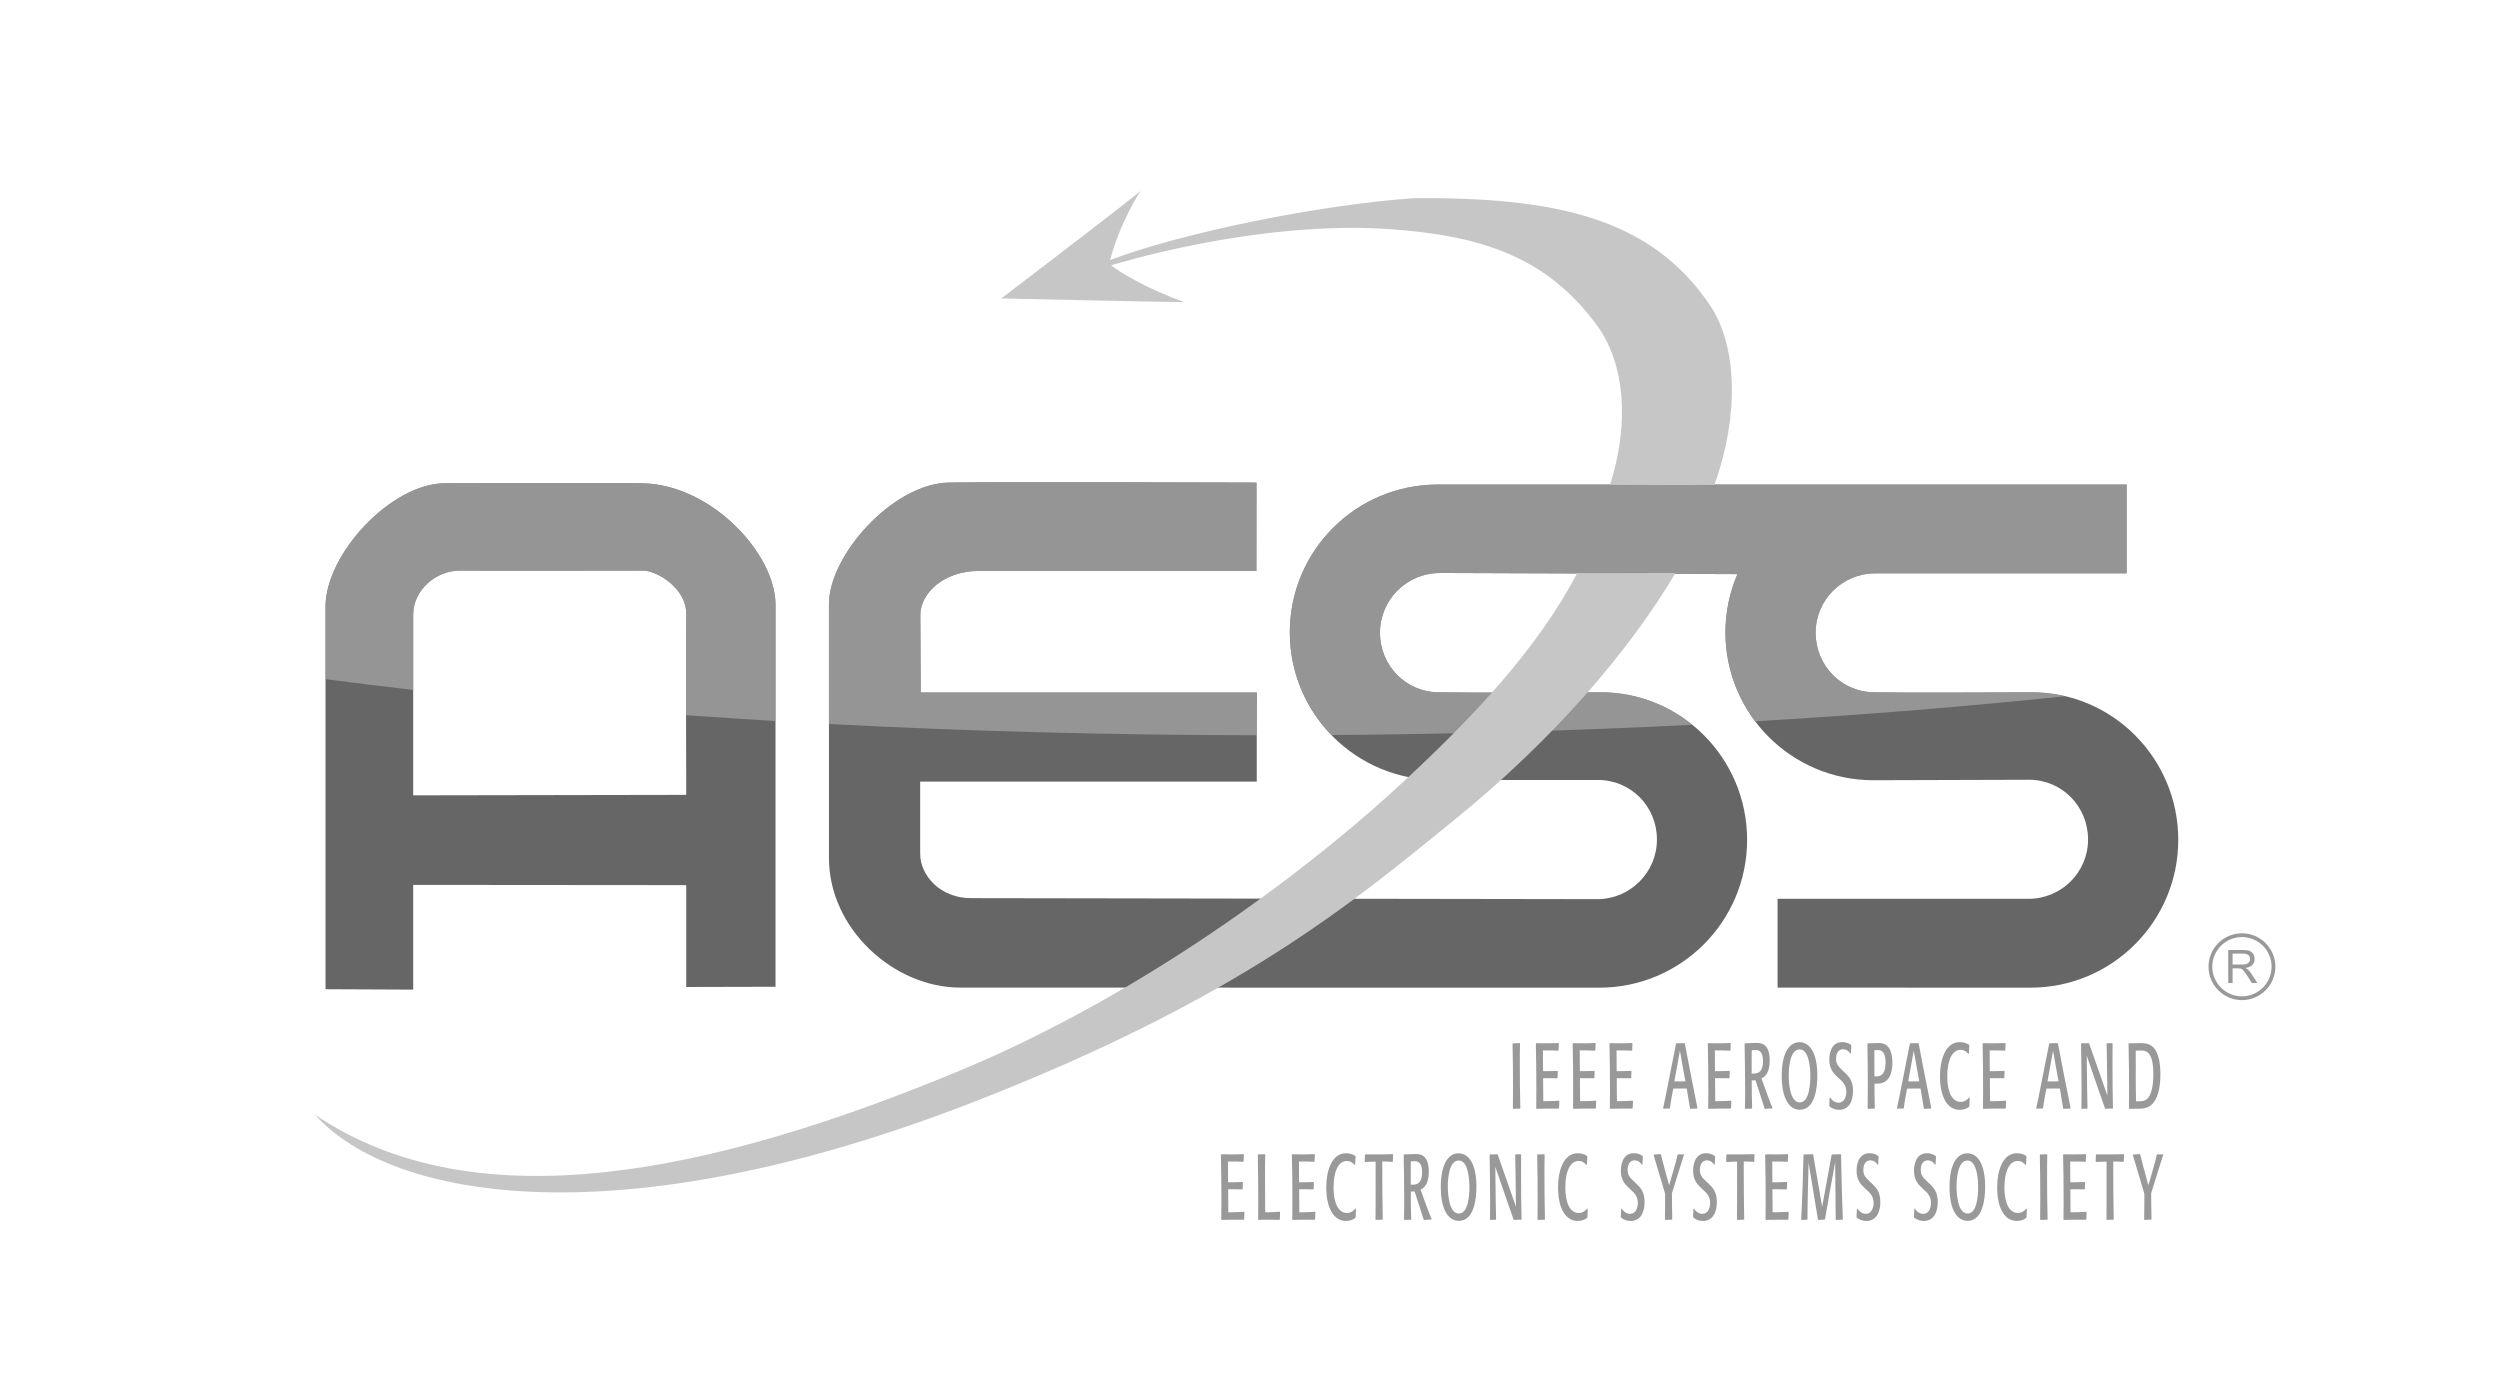 <?xml version="1.0" encoding="iso-8859-1"?>
<!-- Generator: Adobe Illustrator 26.0.1, SVG Export Plug-In . SVG Version: 6.00 Build 0)  -->
<svg version="1.1" xmlns="http://www.w3.org/2000/svg" xmlns:xlink="http://www.w3.org/1999/xlink" x="0px" y="0px"
	 viewBox="0 0 324 179" style="enable-background:new 0 0 324 179;" xml:space="preserve">
<g id="AESS">
	<path style="fill:#666666;" d="M100.508,127.886c0,0,0-44.731,0-49.515c0-6.555-8.254-15.57-17.272-15.742
		c-4.06-0.078-21.86,0-25.552,0c-6.996,0-15.498,9.197-15.497,15.972c0.001,3.977,0,49.602,0,49.602l11.364,0.052v-13.572
		l35.383,0.03v13.201L100.508,127.886z M53.551,103.077c0,0,0-21.625,0-23.419c0-3.271,3.074-5.769,6.137-5.706
		c2.125,0.044,21.938,0,23.688,0s5.621,2.312,5.559,5.625s0,23.438,0,23.438L53.551,103.077z"/>
	<path style="fill:#666666;" d="M275.616,62.798h-89.294c-10.586,0-19.164,8.572-19.164,19.155c0,10.586,8.578,19.134,19.164,19.134
		c0,0,17.212,0,20.779,0c4.273,0,7.637,3.434,7.637,7.707c0,4.273-3.464,7.736-7.737,7.736l-81.163-0.13
		c-3.92,0-6.583-2.878-6.583-5.774c0-2.069,0-9.328,0-9.328h43.621V89.74h-43.543c0,0-0.041-8.121-0.056-10.019
		c-0.021-2.789,2.97-5.716,7.561-5.731c3.936-0.012,35.995,0,35.995,0l0.01-11.448c0,0-34.435-0.123-39.901,0
		c-7.255,0.163-15.509,9.435-15.509,15.75c0,4.613,0,24.927,0,32.918c0,9.154,8.393,16.782,17.012,16.782l82.818,0.012
		c10.586,0,19.164-8.578,19.164-19.161c0-10.586-8.554-19.21-19.14-19.122c-3.524,0.029-17.411,0.063-20.797,0
		c-4.273,0-7.643-3.445-7.643-7.719c0-4.273,3.464-7.736,7.737-7.736l0.019-0.008c3.521,0,38.564,0.149,38.564,0.149
		c-0.989,2.312-1.553,4.871-1.553,7.546c0,10.586,8.578,19.164,19.164,19.164c0,0,16.622-0.06,20.189-0.06
		c4.273,0,7.645,3.463,7.645,7.736c0,4.273-3.464,7.695-7.737,7.695h-0.02c-3.52,0-32.481,0-32.481,0v11.503l32.764,0.012
		c10.586,0,19.164-8.578,19.164-19.161c0-10.586-8.569-19.21-19.155-19.122c-3.525,0.029-16.813,0.063-20.199,0
		c-4.273,0-7.644-3.445-7.644-7.719c0-4.273,3.464-7.695,7.737-7.695h0.019c3.521,0,32.555,0,32.555,0V62.798z"/>
</g>
<g id="AESS_copy">
	<path style="opacity:0.7;fill:#AAAAAA;" d="M83.235,62.629c-4.06-0.078-21.86,0-25.552,0c-6.996,0-15.498,9.197-15.497,15.972
		c0,0.993,0,4.584,0,9.413c3.707,0.488,7.5,0.953,11.363,1.397v-9.753c0-3.271,3.074-5.769,6.137-5.706
		c2.125,0.044,21.938,0,23.688,0s5.621,2.312,5.559,5.625c-0.032,1.671-0.031,7.62-0.023,13.106
		c3.816,0.274,7.686,0.526,11.598,0.759V78.371C100.508,71.816,92.254,62.801,83.235,62.629z M243.042,74.307h0.019
		c3.521,0,32.555,0,32.555,0V62.798h-89.294c-10.586,0-19.164,8.572-19.164,19.155c0,5.181,2.063,9.865,5.403,13.307
		c16.089-0.116,31.737-0.569,46.757-1.33c-3.286-2.659-7.467-4.247-12.03-4.209c-3.524,0.029-17.411,0.063-20.797,0
		c-4.273,0-7.643-3.445-7.643-7.719c0-4.273,3.464-7.736,7.737-7.736l0.019-0.008c3.521,0,38.564,0.149,38.564,0.149
		c-0.989,2.312-1.553,4.871-1.553,7.546c0,4.334,1.455,8.317,3.879,11.527c14.017-0.825,27.441-1.916,40.118-3.246
		c-1.435-0.335-2.925-0.526-4.465-0.514c-3.525,0.029-16.813,0.063-20.199,0c-4.273,0-7.644-3.445-7.644-7.719
		C235.305,77.729,238.769,74.307,243.042,74.307z M119.333,89.74c0,0-0.041-8.121-0.056-10.019c-0.021-2.789,2.97-5.716,7.561-5.731
		c3.936-0.012,35.995,0,35.995,0l0.01-11.448c0,0-34.435-0.123-39.901,0c-7.255,0.163-15.509,9.435-15.509,15.75v15.537
		c17.696,0.93,36.274,1.436,55.44,1.46l-0.039-5.549H119.333z"/>
	<g>
		<g>
			<path style="fill:#999999;" d="M290.557,129.616c-2.389,0-4.332-1.943-4.332-4.332c0-2.388,1.943-4.331,4.332-4.331
				c2.388,0,4.331,1.943,4.331,4.331C294.888,127.673,292.944,129.616,290.557,129.616z M290.557,121.443
				c-2.118,0-3.842,1.724-3.842,3.841c0,2.118,1.724,3.842,3.842,3.842c2.117,0,3.841-1.724,3.841-3.842
				C294.397,123.167,292.674,121.443,290.557,121.443z"/>
		</g>
	</g>
	<g>
		<g>
			<g>
				<path style="fill:#999999;" d="M288.778,127.394v-4.276h1.896c0.381,0,0.671,0.039,0.869,0.115
					c0.198,0.077,0.357,0.213,0.476,0.407c0.118,0.194,0.178,0.409,0.178,0.645c0,0.304-0.098,0.56-0.294,0.768
					c-0.197,0.208-0.5,0.34-0.91,0.396c0.149,0.072,0.264,0.143,0.341,0.213c0.165,0.151,0.322,0.341,0.47,0.568l0.744,1.164h-0.712
					l-0.565-0.89c-0.166-0.257-0.302-0.453-0.409-0.589c-0.106-0.137-0.202-0.231-0.287-0.286c-0.084-0.055-0.171-0.093-0.258-0.113
					c-0.064-0.014-0.169-0.021-0.315-0.021h-0.656v1.898H288.778z M289.344,125.005h1.217c0.259,0,0.461-0.027,0.607-0.08
					c0.146-0.054,0.257-0.14,0.332-0.257c0.076-0.118,0.114-0.245,0.114-0.384c0-0.202-0.073-0.368-0.221-0.499
					c-0.146-0.13-0.378-0.195-0.695-0.195h-1.354V125.005z"/>
			</g>
		</g>
	</g>
</g>
<g id="FINAL_curve">
	<path style="fill:#C6C6C6;" d="M222.189,62.82c3.25-9,2.949-18.021-0.564-23.243c-7.729-11.486-20.261-14.02-38.386-13.895
		c-12.544,0.875-30.364,4.583-39.364,8.02c1.195-4.731,3.928-8.948,3.928-8.948c-2.412,2.041-18.044,13.923-18.044,13.923
		s21.312,0.478,23.702,0.478C146.962,36.766,144,34.39,144,34.39s18.712-5.917,36.188-4.687c11.88,0.836,20.312,3.625,26.799,12.491
		c3.541,4.841,4.261,12.543,1.677,20.627C211.319,62.836,219.147,62.914,222.189,62.82z"/>
	<path style="fill:#C6C6C6;" d="M179.921,103.097c-10.959,9.908-31.625,25.75-55.75,35.75c-31.952,13.244-62.5,19.75-83.376,5.597
		c10.001,11.153,39.617,16.245,85.626-1.722c34.25-13.375,48.804-25.686,62.188-36.562c12.781-10.387,22.621-21.881,28.536-31.905
		c-4.07,0-8.608,0.036-12.75,0.036C199.428,83.773,191.199,92.899,179.921,103.097z"/>
	<g>
		<path style="fill:#999999;" d="M196.069,143.632c0-0.384,0.017-1.463,0.017-2.327c0-2.23-0.009-3.802-0.059-6.032l0.042-0.061
			h0.218c0.244,0,0.412-0.012,0.656-0.023l0.051,0.06c-0.025,0.96-0.025,1.632-0.025,2.591c0,2.027,0.008,3.442,0.067,5.769
			l-0.042,0.072h-0.278c-0.227,0-0.378,0.012-0.604,0.024L196.069,143.632z"/>
		<path style="fill:#999999;" d="M200.531,142.708c0.563,0,0.95-0.036,1.513-0.06l0.051,0.072c-0.025,0.323-0.033,0.551-0.042,0.887
			l-0.051,0.072h-1.731c-0.429,0-0.866,0.024-1.127,0.024l-0.05-0.061c0.017-0.827,0.017-1.415,0.017-2.255
			c0-2.267-0.017-3.861-0.067-6.128l0.042-0.061c0.244,0,0.841,0.012,1.328,0.012c0.58,0,0.984-0.012,1.556-0.035l0.051,0.071
			c-0.018,0.312-0.025,0.54-0.034,0.852l-0.05,0.072c-0.572-0.036-0.968-0.036-1.539-0.036h-0.438c0,0.995,0.009,1.691,0.018,2.687
			h0.571c0.429,0,0.74-0.012,1.295-0.036l0.05,0.072c-0.017,0.3-0.024,0.516-0.033,0.827l-0.059,0.061
			c-0.277-0.013-0.471-0.013-0.748-0.013h-1.068c0,1.104,0.009,1.871,0.025,2.975H200.531z"/>
		<path style="fill:#999999;" d="M205.302,142.708c0.563,0,0.95-0.036,1.513-0.06l0.051,0.072c-0.025,0.323-0.033,0.551-0.042,0.887
			l-0.051,0.072h-1.731c-0.429,0-0.866,0.024-1.127,0.024l-0.05-0.061c0.017-0.827,0.017-1.415,0.017-2.255
			c0-2.267-0.017-3.861-0.067-6.128l0.042-0.061c0.244,0,0.841,0.012,1.328,0.012c0.58,0,0.984-0.012,1.556-0.035l0.051,0.071
			c-0.018,0.312-0.025,0.54-0.034,0.852l-0.05,0.072c-0.572-0.036-0.968-0.036-1.539-0.036h-0.438c0,0.995,0.009,1.691,0.018,2.687
			h0.571c0.429,0,0.74-0.012,1.295-0.036l0.05,0.072c-0.017,0.3-0.024,0.516-0.033,0.827l-0.059,0.061
			c-0.277-0.013-0.471-0.013-0.748-0.013h-1.068c0,1.104,0.009,1.871,0.025,2.975H205.302z"/>
		<path style="fill:#999999;" d="M210.074,142.708c0.563,0,0.95-0.036,1.513-0.06l0.051,0.072c-0.025,0.323-0.033,0.551-0.042,0.887
			l-0.051,0.072h-1.731c-0.429,0-0.866,0.024-1.127,0.024l-0.05-0.061c0.017-0.827,0.017-1.415,0.017-2.255
			c0-2.267-0.017-3.861-0.067-6.128l0.042-0.061c0.244,0,0.841,0.012,1.328,0.012c0.58,0,0.984-0.012,1.556-0.035l0.051,0.071
			c-0.018,0.312-0.025,0.54-0.034,0.852l-0.05,0.072c-0.572-0.036-0.968-0.036-1.539-0.036h-0.438c0,0.995,0.009,1.691,0.018,2.687
			h0.571c0.429,0,0.74-0.012,1.295-0.036l0.05,0.072c-0.017,0.3-0.024,0.516-0.033,0.827l-0.059,0.061
			c-0.277-0.013-0.471-0.013-0.748-0.013h-1.068c0,1.104,0.009,1.871,0.025,2.975H210.074z"/>
		<path style="fill:#999999;" d="M216.776,141.485c-0.151,0.791-0.252,1.331-0.353,2.122l-0.06,0.072
			c-0.067,0-0.219-0.012-0.327-0.012c-0.169,0-0.286,0.012-0.454,0.023l-0.042-0.071c0.21-0.948,0.345-1.644,0.538-2.615
			l0.604-3.046c0.202-0.996,0.328-1.703,0.53-2.687l0.05-0.061c0.388,0,0.656-0.012,1.034-0.023l0.06,0.06
			c0.084,0.504,1.228,6.393,1.631,8.348l-0.042,0.072c-0.319,0.012-0.547,0.012-0.874,0.036l-0.051-0.072
			c-0.126-0.84-0.228-1.439-0.37-2.267l-0.051-0.288h-1.219c-0.193,0-0.336,0-0.529,0.012L216.776,141.485z M218.088,138.259
			c-0.143-0.768-0.227-1.308-0.37-2.087c-0.143,0.779-0.235,1.331-0.723,3.981h0.706c0.27,0,0.463,0,0.731-0.012L218.088,138.259z"
			/>
		<path style="fill:#999999;" d="M222.816,142.708c0.563,0,0.95-0.036,1.513-0.06l0.051,0.072c-0.025,0.323-0.033,0.551-0.042,0.887
			l-0.051,0.072h-1.731c-0.429,0-0.866,0.024-1.127,0.024l-0.05-0.061c0.017-0.827,0.017-1.415,0.017-2.255
			c0-2.267-0.017-3.861-0.067-6.128l0.042-0.061c0.244,0,0.841,0.012,1.328,0.012c0.58,0,0.984-0.012,1.556-0.035l0.051,0.071
			c-0.018,0.312-0.025,0.54-0.034,0.852l-0.05,0.072c-0.572-0.036-0.968-0.036-1.539-0.036h-0.438c0,0.995,0.009,1.691,0.018,2.687
			h0.571c0.429,0,0.74-0.012,1.295-0.036l0.05,0.072c-0.017,0.3-0.024,0.516-0.033,0.827l-0.059,0.061
			c-0.277-0.013-0.471-0.013-0.748-0.013h-1.068c0,1.104,0.009,1.871,0.025,2.975H222.816z"/>
		<path style="fill:#999999;" d="M227.023,140.021c0.009,1.199,0,2.279,0.051,3.586l-0.042,0.072h-0.151
			c-0.253,0-0.438,0.012-0.689,0.024l-0.051-0.072c0.025-0.983,0.025-1.667,0.025-2.65c0-0.768-0.034-5.109-0.067-5.709l0.042-0.061
			c0.555-0.012,0.941-0.048,1.496-0.048c0.488,0,1.716,0.013,1.716,2.255c0,1.056-0.261,2.015-1.068,2.351
			c0.647,1.799,1.16,3.215,1.43,3.802l-0.025,0.084c-0.353,0.013-0.589,0.024-0.934,0.061l-0.075-0.072
			c-0.059-0.239-0.95-2.962-1.169-3.634c-0.143,0.012-0.252,0.012-0.395,0.012H227.023z M227.233,139.134
			c0.589,0,0.908-0.191,1.102-0.659c0.143-0.348,0.151-0.804,0.151-0.936c0-1.355-0.589-1.451-0.983-1.451
			c-0.211,0-0.421,0.024-0.479,0.036c-0.009,0.323-0.009,0.563-0.009,0.888v2.122H227.233z"/>
		<path style="fill:#999999;" d="M233.257,143.823c-1.303,0-2.346-1.331-2.346-4.39c0-2.998,0.992-4.365,2.296-4.365
			c1.286,0,2.32,1.283,2.32,4.342C235.527,141.053,235.199,143.823,233.257,143.823z M233.24,136.004
			c-1.261,0-1.421,2.339-1.421,3.37c0,0.911,0.143,3.502,1.43,3.502c1.27,0,1.37-2.507,1.37-3.43
			C234.619,138.295,234.426,136.004,233.24,136.004z"/>
		<path style="fill:#999999;" d="M239.811,136.556c-0.127-0.18-0.412-0.576-0.959-0.576c-0.58,0-0.899,0.528-0.899,1.224
			c0,0.636,0.235,0.96,0.799,1.487l0.37,0.348c0.529,0.504,1.034,1.067,1.034,2.339c0,1.224-0.454,2.459-1.816,2.459
			c-0.37,0-0.832-0.108-1.219-0.42l-0.051-0.12c0.025-0.336,0.042-0.684,0.051-1.02l0.075-0.036c0.379,0.6,0.85,0.672,1.085,0.672
			c0.697,0,1-0.708,1-1.415c0-0.72-0.311-1.151-0.781-1.583l-0.379-0.348c-0.546-0.504-1.042-1.08-1.042-2.255
			c0-0.564,0.143-2.255,1.681-2.255c0.64,0,1.01,0.275,1.144,0.371l0.025,0.108c-0.025,0.324-0.042,0.647-0.051,0.972
			L239.811,136.556z"/>
		<path style="fill:#999999;" d="M242.934,143.68h-0.21c-0.235,0-0.403,0.012-0.631,0.024l-0.05-0.072
			c0.017-0.899,0.024-1.547,0.024-2.446c0-2.195-0.008-3.73-0.05-5.913l0.042-0.061h0.143c0.438,0,0.824-0.035,1.354-0.035
			c1.11,0,1.698,0.899,1.698,2.53c0,2.303-1.126,2.734-1.899,2.734h-0.421c0.009,1.056,0,2.111,0.042,3.166L242.934,143.68z
			 M243.127,139.506c0.463,0,1.244-0.072,1.244-1.823c0-1.427-0.562-1.595-1.034-1.595c-0.143,0-0.285,0.012-0.42,0.024
			c0.009,1.259,0.009,2.135,0.009,3.394H243.127z"/>
		<path style="fill:#999999;" d="M247.082,141.485c-0.151,0.791-0.252,1.331-0.353,2.122l-0.06,0.072
			c-0.067,0-0.219-0.012-0.327-0.012c-0.169,0-0.286,0.012-0.454,0.023l-0.042-0.071c0.21-0.948,0.345-1.644,0.538-2.615
			l0.604-3.046c0.202-0.996,0.328-1.703,0.53-2.687l0.05-0.061c0.388,0,0.656-0.012,1.034-0.023l0.06,0.06
			c0.084,0.504,1.228,6.393,1.631,8.348l-0.042,0.072c-0.319,0.012-0.547,0.012-0.875,0.036l-0.05-0.072
			c-0.126-0.84-0.228-1.439-0.37-2.267l-0.051-0.288h-1.219c-0.193,0-0.336,0-0.529,0.012L247.082,141.485z M248.394,138.259
			c-0.143-0.768-0.227-1.308-0.37-2.087c-0.143,0.779-0.235,1.331-0.723,3.981h0.706c0.27,0,0.463,0,0.731-0.012L248.394,138.259z"
			/>
		<path style="fill:#999999;" d="M255.225,135.512c-0.025,0.372-0.042,0.636-0.06,1.02l-0.067,0.049
			c-0.235-0.265-0.504-0.517-1.025-0.517c-0.983,0-1.707,1.164-1.707,3.454c0,2.075,0.673,3.286,1.732,3.286
			c0.547,0,0.874-0.3,1.109-0.575l0.067,0.048c-0.025,0.396-0.033,0.672-0.042,1.067l-0.042,0.084
			c-0.219,0.204-0.655,0.408-1.219,0.408c-1.539,0-2.548-1.583-2.548-4.378c0-2.039,0.664-4.401,2.573-4.401
			c0.562,0,0.967,0.204,1.193,0.348L255.225,135.512z"/>
		<path style="fill:#999999;" d="M258.431,142.708c0.563,0,0.95-0.036,1.513-0.06l0.051,0.072c-0.025,0.323-0.033,0.551-0.042,0.887
			l-0.051,0.072h-1.731c-0.429,0-0.866,0.024-1.127,0.024l-0.05-0.061c0.017-0.827,0.017-1.415,0.017-2.255
			c0-2.267-0.017-3.861-0.067-6.128l0.042-0.061c0.244,0,0.841,0.012,1.328,0.012c0.58,0,0.984-0.012,1.556-0.035l0.051,0.071
			c-0.018,0.312-0.025,0.54-0.034,0.852l-0.05,0.072c-0.572-0.036-0.968-0.036-1.539-0.036h-0.438c0,0.995,0.009,1.691,0.018,2.687
			h0.571c0.429,0,0.74-0.012,1.295-0.036l0.05,0.072c-0.017,0.3-0.024,0.516-0.033,0.827l-0.059,0.061
			c-0.277-0.013-0.471-0.013-0.748-0.013h-1.068c0,1.104,0.009,1.871,0.025,2.975H258.431z"/>
		<path style="fill:#999999;" d="M265.134,141.485c-0.151,0.791-0.252,1.331-0.353,2.122l-0.06,0.072
			c-0.067,0-0.219-0.012-0.327-0.012c-0.169,0-0.286,0.012-0.454,0.023l-0.042-0.071c0.21-0.948,0.345-1.644,0.538-2.615
			l0.604-3.046c0.202-0.996,0.328-1.703,0.53-2.687l0.05-0.061c0.388,0,0.656-0.012,1.034-0.023l0.06,0.06
			c0.084,0.504,1.228,6.393,1.631,8.348l-0.042,0.072c-0.319,0.012-0.547,0.012-0.874,0.036l-0.051-0.072
			c-0.126-0.84-0.228-1.439-0.37-2.267l-0.051-0.288h-1.219c-0.193,0-0.336,0-0.529,0.012L265.134,141.485z M266.445,138.259
			c-0.143-0.768-0.227-1.308-0.37-2.087c-0.143,0.779-0.235,1.331-0.723,3.981h0.706c0.27,0,0.463,0,0.731-0.012L266.445,138.259z"
			/>
		<path style="fill:#999999;" d="M273.057,135.212c0.261,0,0.438-0.012,0.689-0.023l0.042,0.06
			c-0.008,0.899-0.008,1.523-0.008,2.411c0,2.207,0.008,3.742,0.059,5.948l-0.051,0.072c-0.059-0.012-0.109-0.012-0.168-0.012
			c-0.277,0-0.471,0.023-0.757,0.036l-0.059-0.061c-0.252-0.779-0.463-1.319-0.731-2.087l-1.631-4.737
			c0.05,4.306,0.059,5.505,0.101,6.788l-0.051,0.072c-0.252,0-0.429,0.012-0.689,0.024l-0.05-0.072
			c0.017-0.779,0.017-1.331,0.017-2.111c0-2.087-0.033-4.365-0.067-6.236l0.051-0.072c0.345,0,0.588,0,0.941-0.023l0.059,0.06
			c0.404,1.176,1.22,3.431,2.363,6.74c-0.051-4.377-0.067-5.492-0.102-6.716L273.057,135.212z"/>
		<path style="fill:#999999;" d="M275.91,143.632c0-0.899,0.017-1.415,0.017-1.931c0-2.375-0.009-4.042-0.067-6.429l0.042-0.061
			c0.571,0,0.807-0.023,1.547-0.023c0.631,0,0.976,0.096,1.27,0.275c0.992,0.6,1.27,2.195,1.27,3.73
			c0,0.804-0.067,1.991-0.462,2.938c-0.64,1.535-1.648,1.559-2.531,1.559c-0.563,0-0.815,0.013-1.042,0.013L275.91,143.632z
			 M277.339,142.721c0.294,0,0.58-0.024,0.866-0.252c0.613-0.492,0.866-1.68,0.866-3.274c0-1.499-0.235-2.543-0.9-2.915
			c-0.21-0.119-0.471-0.132-0.681-0.132c-0.269,0-0.697,0.013-0.697,0.013v4.306c0,0.827,0.008,1.415,0.033,2.255H277.339z"/>
		<path style="fill:#999999;" d="M159.716,157.108c0.563,0,0.95-0.036,1.513-0.06l0.051,0.072c-0.025,0.323-0.034,0.551-0.042,0.887
			l-0.051,0.072h-1.732c-0.429,0-0.866,0.024-1.127,0.024l-0.05-0.061c0.017-0.827,0.017-1.415,0.017-2.255
			c0-2.267-0.017-3.861-0.067-6.128l0.042-0.061c0.244,0,0.841,0.012,1.328,0.012c0.581,0,0.984-0.012,1.555-0.035l0.051,0.071
			c-0.017,0.312-0.025,0.54-0.033,0.852l-0.051,0.072c-0.572-0.036-0.967-0.036-1.539-0.036h-0.437c0,0.995,0.008,1.691,0.017,2.687
			h0.572c0.429,0,0.74-0.012,1.294-0.036l0.051,0.072c-0.017,0.3-0.025,0.516-0.033,0.827l-0.059,0.061
			c-0.278-0.013-0.471-0.013-0.749-0.013h-1.068c0,1.104,0.009,1.871,0.025,2.975H159.716z"/>
		<path style="fill:#999999;" d="M164.369,157.108c0.547,0,0.934-0.036,1.488-0.071l0.042,0.071
			c-0.017,0.336-0.025,0.576-0.033,0.912l-0.051,0.071c-0.252-0.012-0.429-0.012-0.673-0.012h-1.151c-0.328,0-0.555,0-0.883,0.024
			l-0.051-0.072c0.009-0.779,0.009-1.319,0.009-2.099c0-0.864-0.017-5.602-0.051-6.261l0.051-0.061c0.311,0,0.538-0.012,0.857-0.023
			l0.051,0.06c-0.025,0.936-0.025,1.583-0.025,2.519c0,0.3,0.008,4.702,0.025,4.941H164.369z"/>
		<path style="fill:#999999;" d="M168.914,157.108c0.563,0,0.95-0.036,1.513-0.06l0.051,0.072c-0.025,0.323-0.033,0.551-0.042,0.887
			l-0.051,0.072h-1.731c-0.429,0-0.866,0.024-1.127,0.024l-0.05-0.061c0.017-0.827,0.017-1.415,0.017-2.255
			c0-2.267-0.017-3.861-0.067-6.128l0.042-0.061c0.244,0,0.841,0.012,1.328,0.012c0.58,0,0.984-0.012,1.556-0.035l0.051,0.071
			c-0.018,0.312-0.025,0.54-0.034,0.852l-0.05,0.072c-0.572-0.036-0.968-0.036-1.539-0.036h-0.438c0,0.995,0.009,1.691,0.018,2.687
			h0.571c0.429,0,0.74-0.012,1.295-0.036l0.05,0.072c-0.017,0.3-0.024,0.516-0.033,0.827l-0.059,0.061
			c-0.277-0.013-0.471-0.013-0.748-0.013h-1.068c0,1.104,0.009,1.871,0.025,2.975H168.914z"/>
		<path style="fill:#999999;" d="M175.688,149.912c-0.025,0.372-0.042,0.636-0.06,1.02l-0.067,0.049
			c-0.235-0.265-0.504-0.517-1.025-0.517c-0.983,0-1.707,1.164-1.707,3.454c0,2.075,0.673,3.286,1.732,3.286
			c0.547,0,0.874-0.3,1.109-0.575l0.067,0.048c-0.025,0.396-0.033,0.672-0.042,1.067l-0.042,0.084
			c-0.219,0.204-0.655,0.408-1.219,0.408c-1.539,0-2.548-1.583-2.548-4.378c0-2.039,0.664-4.401,2.573-4.401
			c0.562,0,0.967,0.204,1.193,0.348L175.688,149.912z"/>
		<path style="fill:#999999;" d="M178.263,158.032c0.017-0.768,0.017-1.308,0.017-2.075v-5.409
			c-0.504,0.013-0.857,0.013-1.361,0.048l-0.051-0.071c0.017-0.312,0.025-0.528,0.025-0.852l0.05-0.061h1.455
			c0.782,0,1.328-0.012,2.102-0.035l0.042,0.071c0,0.264-0.025,0.54-0.033,0.864l-0.059,0.071c-0.438-0.048-0.749-0.048-1.186-0.048
			h-0.118v1.199c0,2.111,0.017,4.138,0.059,6.272l-0.05,0.072h-0.228c-0.227,0-0.387,0.012-0.613,0.024L178.263,158.032z"/>
		<path style="fill:#999999;" d="M182.841,154.422c0.009,1.199,0,2.279,0.051,3.586l-0.042,0.072h-0.151
			c-0.253,0-0.438,0.012-0.689,0.024l-0.051-0.072c0.025-0.983,0.025-1.667,0.025-2.65c0-0.768-0.034-5.109-0.067-5.709l0.042-0.061
			c0.555-0.012,0.941-0.048,1.496-0.048c0.488,0,1.716,0.013,1.716,2.255c0,1.056-0.261,2.015-1.068,2.351
			c0.647,1.799,1.16,3.215,1.43,3.802l-0.025,0.084c-0.353,0.013-0.589,0.024-0.934,0.061l-0.075-0.072
			c-0.059-0.239-0.95-2.962-1.169-3.634c-0.143,0.012-0.252,0.012-0.395,0.012H182.841z M183.051,153.534
			c0.589,0,0.908-0.191,1.102-0.659c0.143-0.348,0.151-0.804,0.151-0.936c0-1.355-0.589-1.451-0.983-1.451
			c-0.211,0-0.421,0.024-0.479,0.036c-0.009,0.323-0.009,0.563-0.009,0.888v2.122H183.051z"/>
		<path style="fill:#999999;" d="M189.074,158.224c-1.303,0-2.346-1.331-2.346-4.39c0-2.998,0.992-4.365,2.296-4.365
			c1.286,0,2.32,1.283,2.32,4.342C191.345,155.453,191.017,158.224,189.074,158.224z M189.058,150.404
			c-1.261,0-1.421,2.339-1.421,3.37c0,0.911,0.143,3.502,1.43,3.502c1.27,0,1.37-2.507,1.37-3.43
			C190.437,152.695,190.243,150.404,189.058,150.404z"/>
		<path style="fill:#999999;" d="M196.408,149.612c0.261,0,0.438-0.012,0.689-0.023l0.042,0.06
			c-0.008,0.899-0.008,1.523-0.008,2.411c0,2.207,0.008,3.742,0.059,5.948l-0.051,0.072c-0.059-0.012-0.109-0.012-0.168-0.012
			c-0.277,0-0.471,0.023-0.757,0.036l-0.059-0.061c-0.252-0.779-0.463-1.319-0.731-2.087l-1.631-4.737
			c0.05,4.306,0.059,5.505,0.101,6.788l-0.051,0.072c-0.252,0-0.429,0.012-0.689,0.024l-0.05-0.072
			c0.017-0.779,0.017-1.331,0.017-2.111c0-2.087-0.033-4.365-0.067-6.236l0.051-0.072c0.345,0,0.588,0,0.941-0.023l0.059,0.06
			c0.404,1.176,1.22,3.431,2.363,6.74c-0.051-4.377-0.067-5.492-0.102-6.716L196.408,149.612z"/>
		<path style="fill:#999999;" d="M199.261,158.032c0-0.384,0.017-1.463,0.017-2.327c0-2.23-0.009-3.802-0.059-6.032l0.042-0.061
			h0.218c0.244,0,0.412-0.012,0.656-0.023l0.051,0.06c-0.025,0.96-0.025,1.632-0.025,2.591c0,2.027,0.008,3.442,0.067,5.769
			l-0.042,0.072h-0.278c-0.227,0-0.378,0.012-0.604,0.024L199.261,158.032z"/>
		<path style="fill:#999999;" d="M205.725,149.912c-0.025,0.372-0.042,0.636-0.06,1.02l-0.067,0.049
			c-0.235-0.265-0.504-0.517-1.025-0.517c-0.983,0-1.707,1.164-1.707,3.454c0,2.075,0.673,3.286,1.732,3.286
			c0.547,0,0.874-0.3,1.109-0.575l0.067,0.048c-0.025,0.396-0.033,0.672-0.042,1.067l-0.042,0.084
			c-0.219,0.204-0.655,0.408-1.219,0.408c-1.539,0-2.548-1.583-2.548-4.378c0-2.039,0.664-4.401,2.573-4.401
			c0.562,0,0.967,0.204,1.193,0.348L205.725,149.912z"/>
		<path style="fill:#999999;" d="M212.796,150.956c-0.127-0.18-0.412-0.576-0.959-0.576c-0.58,0-0.899,0.528-0.899,1.224
			c0,0.636,0.235,0.96,0.799,1.487l0.37,0.348c0.529,0.504,1.034,1.067,1.034,2.339c0,1.224-0.454,2.459-1.816,2.459
			c-0.37,0-0.832-0.108-1.219-0.42l-0.051-0.12c0.025-0.336,0.042-0.684,0.051-1.02l0.075-0.036c0.378,0.6,0.85,0.672,1.085,0.672
			c0.697,0,1-0.708,1-1.415c0-0.72-0.311-1.151-0.781-1.583l-0.379-0.348c-0.547-0.504-1.042-1.08-1.042-2.255
			c0-0.564,0.143-2.255,1.681-2.255c0.64,0,1.01,0.275,1.144,0.371l0.025,0.108c-0.025,0.324-0.042,0.647-0.051,0.972
			L212.796,150.956z"/>
		<path style="fill:#999999;" d="M216.86,151.748c0.261-0.9,0.387-1.355,0.555-2.075l0.06-0.072c0.033,0,0.235,0.012,0.345,0.012
			s0.336-0.012,0.387-0.012l0.033,0.072c-0.126,0.384-0.715,2.278-0.849,2.698l-0.707,2.279c0,0.563,0.018,2.494,0.042,3.357
			l-0.05,0.072c-0.387,0-0.463,0-0.85,0.024l-0.05-0.072c0.024-0.768,0.024-2.782,0.024-3.322c-0.672-2.267-1.328-4.485-1.487-5.001
			l0.033-0.084c0.345-0.013,0.479-0.013,0.857-0.061l0.059,0.072c0.109,0.468,0.303,1.211,0.429,1.679l0.631,2.291L216.86,151.748z"
			/>
		<path style="fill:#999999;" d="M222.161,150.956c-0.127-0.18-0.412-0.576-0.959-0.576c-0.58,0-0.899,0.528-0.899,1.224
			c0,0.636,0.235,0.96,0.799,1.487l0.37,0.348c0.529,0.504,1.034,1.067,1.034,2.339c0,1.224-0.454,2.459-1.816,2.459
			c-0.37,0-0.832-0.108-1.219-0.42l-0.051-0.12c0.025-0.336,0.042-0.684,0.051-1.02l0.075-0.036c0.378,0.6,0.85,0.672,1.085,0.672
			c0.697,0,1-0.708,1-1.415c0-0.72-0.311-1.151-0.781-1.583l-0.379-0.348c-0.547-0.504-1.042-1.08-1.042-2.255
			c0-0.564,0.143-2.255,1.681-2.255c0.64,0,1.01,0.275,1.144,0.371l0.025,0.108c-0.025,0.324-0.042,0.647-0.051,0.972
			L222.161,150.956z"/>
		<path style="fill:#999999;" d="M225.107,158.032c0.017-0.768,0.017-1.308,0.017-2.075v-5.409
			c-0.504,0.013-0.857,0.013-1.361,0.048l-0.051-0.071c0.017-0.312,0.025-0.528,0.025-0.852l0.05-0.061h1.455
			c0.782,0,1.328-0.012,2.102-0.035l0.042,0.071c0,0.264-0.025,0.54-0.033,0.864l-0.059,0.071c-0.438-0.048-0.749-0.048-1.186-0.048
			h-0.118v1.199c0,2.111,0.017,4.138,0.059,6.272l-0.05,0.072h-0.228c-0.227,0-0.387,0.012-0.613,0.024L225.107,158.032z"/>
		<path style="fill:#999999;" d="M230.25,157.108c0.563,0,0.95-0.036,1.513-0.06l0.051,0.072c-0.025,0.323-0.033,0.551-0.042,0.887
			l-0.051,0.072h-1.731c-0.429,0-0.866,0.024-1.127,0.024l-0.05-0.061c0.017-0.827,0.017-1.415,0.017-2.255
			c0-2.267-0.017-3.861-0.067-6.128l0.042-0.061c0.244,0,0.841,0.012,1.328,0.012c0.58,0,0.984-0.012,1.556-0.035l0.051,0.071
			c-0.018,0.312-0.025,0.54-0.034,0.852l-0.05,0.072c-0.572-0.036-0.968-0.036-1.539-0.036h-0.438c0,0.995,0.009,1.691,0.018,2.687
			h0.571c0.429,0,0.74-0.012,1.295-0.036l0.05,0.072c-0.017,0.3-0.024,0.516-0.033,0.827l-0.059,0.061
			c-0.277-0.013-0.471-0.013-0.748-0.013h-1.068c0,1.104,0.009,1.871,0.025,2.975H230.25z"/>
		<path style="fill:#999999;" d="M236.988,151.831c0.144-0.791,0.253-1.354,0.387-2.158l0.06-0.061c0.412,0,0.697-0.012,1.109-0.023
			l0.059,0.06c0.018,1.08,0.034,1.848,0.06,2.927l0.05,1.907c0.034,1.307,0.067,2.23,0.118,3.525l-0.051,0.072h-0.227
			c-0.219,0-0.379,0.012-0.598,0.024l-0.05-0.072c0-1.128-0.009-1.919-0.067-7.424c-0.706,3.934-0.908,4.989-1.32,7.399
			l-0.067,0.072h-0.218c-0.211,0-0.362,0.012-0.572,0.024l-0.059-0.072c-0.144-0.947-0.27-1.607-1.211-7.353
			c-0.117,4.989-0.143,5.829-0.143,7.028v0.3l-0.06,0.072c-0.26,0-0.445,0.012-0.706,0.024l-0.05-0.072
			c0.117-1.919,0.303-7.652,0.303-8.359l0.05-0.061h0.252c0.337,0,0.563-0.012,0.892-0.023l0.067,0.06
			c0.093,0.696,0.193,1.176,0.311,1.859l0.841,4.894L236.988,151.831z"/>
		<path style="fill:#999999;" d="M243.346,150.956c-0.127-0.18-0.412-0.576-0.959-0.576c-0.58,0-0.899,0.528-0.899,1.224
			c0,0.636,0.235,0.96,0.799,1.487l0.37,0.348c0.529,0.504,1.034,1.067,1.034,2.339c0,1.224-0.454,2.459-1.816,2.459
			c-0.37,0-0.832-0.108-1.219-0.42l-0.051-0.12c0.025-0.336,0.042-0.684,0.051-1.02l0.075-0.036c0.379,0.6,0.85,0.672,1.085,0.672
			c0.697,0,1-0.708,1-1.415c0-0.72-0.311-1.151-0.781-1.583l-0.379-0.348c-0.546-0.504-1.042-1.08-1.042-2.255
			c0-0.564,0.143-2.255,1.681-2.255c0.64,0,1.01,0.275,1.144,0.371l0.025,0.108c-0.025,0.324-0.042,0.647-0.051,0.972
			L243.346,150.956z"/>
		<path style="fill:#999999;" d="M250.788,150.956c-0.127-0.18-0.412-0.576-0.959-0.576c-0.58,0-0.899,0.528-0.899,1.224
			c0,0.636,0.235,0.96,0.799,1.487l0.37,0.348c0.529,0.504,1.034,1.067,1.034,2.339c0,1.224-0.454,2.459-1.816,2.459
			c-0.37,0-0.832-0.108-1.219-0.42l-0.051-0.12c0.025-0.336,0.042-0.684,0.051-1.02l0.075-0.036c0.378,0.6,0.85,0.672,1.085,0.672
			c0.697,0,1-0.708,1-1.415c0-0.72-0.311-1.151-0.781-1.583l-0.379-0.348c-0.547-0.504-1.042-1.08-1.042-2.255
			c0-0.564,0.143-2.255,1.681-2.255c0.64,0,1.01,0.275,1.144,0.371l0.025,0.108c-0.025,0.324-0.042,0.647-0.051,0.972
			L250.788,150.956z"/>
		<path style="fill:#999999;" d="M255.005,158.224c-1.303,0-2.346-1.331-2.346-4.39c0-2.998,0.992-4.365,2.296-4.365
			c1.286,0,2.32,1.283,2.32,4.342C257.275,155.453,256.947,158.224,255.005,158.224z M254.988,150.404
			c-1.261,0-1.421,2.339-1.421,3.37c0,0.911,0.143,3.502,1.43,3.502c1.27,0,1.37-2.507,1.37-3.43
			C256.367,152.695,256.174,150.404,254.988,150.404z"/>
		<path style="fill:#999999;" d="M262.634,149.912c-0.025,0.372-0.042,0.636-0.06,1.02l-0.067,0.049
			c-0.235-0.265-0.504-0.517-1.025-0.517c-0.983,0-1.707,1.164-1.707,3.454c0,2.075,0.673,3.286,1.732,3.286
			c0.547,0,0.874-0.3,1.109-0.575l0.067,0.048c-0.025,0.396-0.033,0.672-0.042,1.067l-0.042,0.084
			c-0.219,0.204-0.655,0.408-1.219,0.408c-1.539,0-2.548-1.583-2.548-4.378c0-2.039,0.664-4.401,2.573-4.401
			c0.562,0,0.967,0.204,1.193,0.348L262.634,149.912z"/>
		<path style="fill:#999999;" d="M264.402,158.032c0-0.384,0.017-1.463,0.017-2.327c0-2.23-0.009-3.802-0.059-6.032l0.042-0.061
			h0.218c0.244,0,0.412-0.012,0.656-0.023l0.051,0.06c-0.025,0.96-0.025,1.632-0.025,2.591c0,2.027,0.008,3.442,0.067,5.769
			l-0.042,0.072h-0.278c-0.227,0-0.378,0.012-0.604,0.024L264.402,158.032z"/>
		<path style="fill:#999999;" d="M268.864,157.108c0.563,0,0.95-0.036,1.513-0.06l0.051,0.072c-0.025,0.323-0.033,0.551-0.042,0.887
			l-0.051,0.072h-1.731c-0.429,0-0.866,0.024-1.127,0.024l-0.05-0.061c0.017-0.827,0.017-1.415,0.017-2.255
			c0-2.267-0.017-3.861-0.067-6.128l0.042-0.061c0.244,0,0.841,0.012,1.328,0.012c0.58,0,0.984-0.012,1.556-0.035l0.051,0.071
			c-0.018,0.312-0.025,0.54-0.034,0.852l-0.05,0.072c-0.572-0.036-0.968-0.036-1.539-0.036h-0.438c0,0.995,0.009,1.691,0.018,2.687
			h0.571c0.429,0,0.74-0.012,1.295-0.036l0.05,0.072c-0.017,0.3-0.024,0.516-0.033,0.827l-0.059,0.061
			c-0.277-0.013-0.471-0.013-0.748-0.013h-1.068c0,1.104,0.009,1.871,0.025,2.975H268.864z"/>
		<path style="fill:#999999;" d="M272.996,158.032c0.017-0.768,0.017-1.308,0.017-2.075v-5.409
			c-0.504,0.013-0.857,0.013-1.361,0.048l-0.051-0.071c0.017-0.312,0.025-0.528,0.025-0.852l0.05-0.061h1.455
			c0.782,0,1.328-0.012,2.102-0.035l0.042,0.071c0,0.264-0.025,0.54-0.033,0.864l-0.059,0.071c-0.438-0.048-0.749-0.048-1.186-0.048
			h-0.118v1.199c0,2.111,0.017,4.138,0.059,6.272l-0.05,0.072h-0.228c-0.227,0-0.387,0.012-0.613,0.024L272.996,158.032z"/>
		<path style="fill:#999999;" d="M278.969,151.748c0.261-0.9,0.387-1.355,0.555-2.075l0.06-0.072c0.033,0,0.235,0.012,0.345,0.012
			s0.336-0.012,0.387-0.012l0.033,0.072c-0.126,0.384-0.715,2.278-0.849,2.698l-0.707,2.279c0,0.563,0.018,2.494,0.042,3.357
			l-0.05,0.072c-0.387,0-0.463,0-0.85,0.024l-0.05-0.072c0.024-0.768,0.024-2.782,0.024-3.322c-0.672-2.267-1.328-4.485-1.487-5.001
			l0.033-0.084c0.345-0.013,0.479-0.013,0.857-0.061l0.059,0.072c0.109,0.468,0.303,1.211,0.43,1.679l0.63,2.291L278.969,151.748z"
			/>
	</g>
</g>
</svg>
